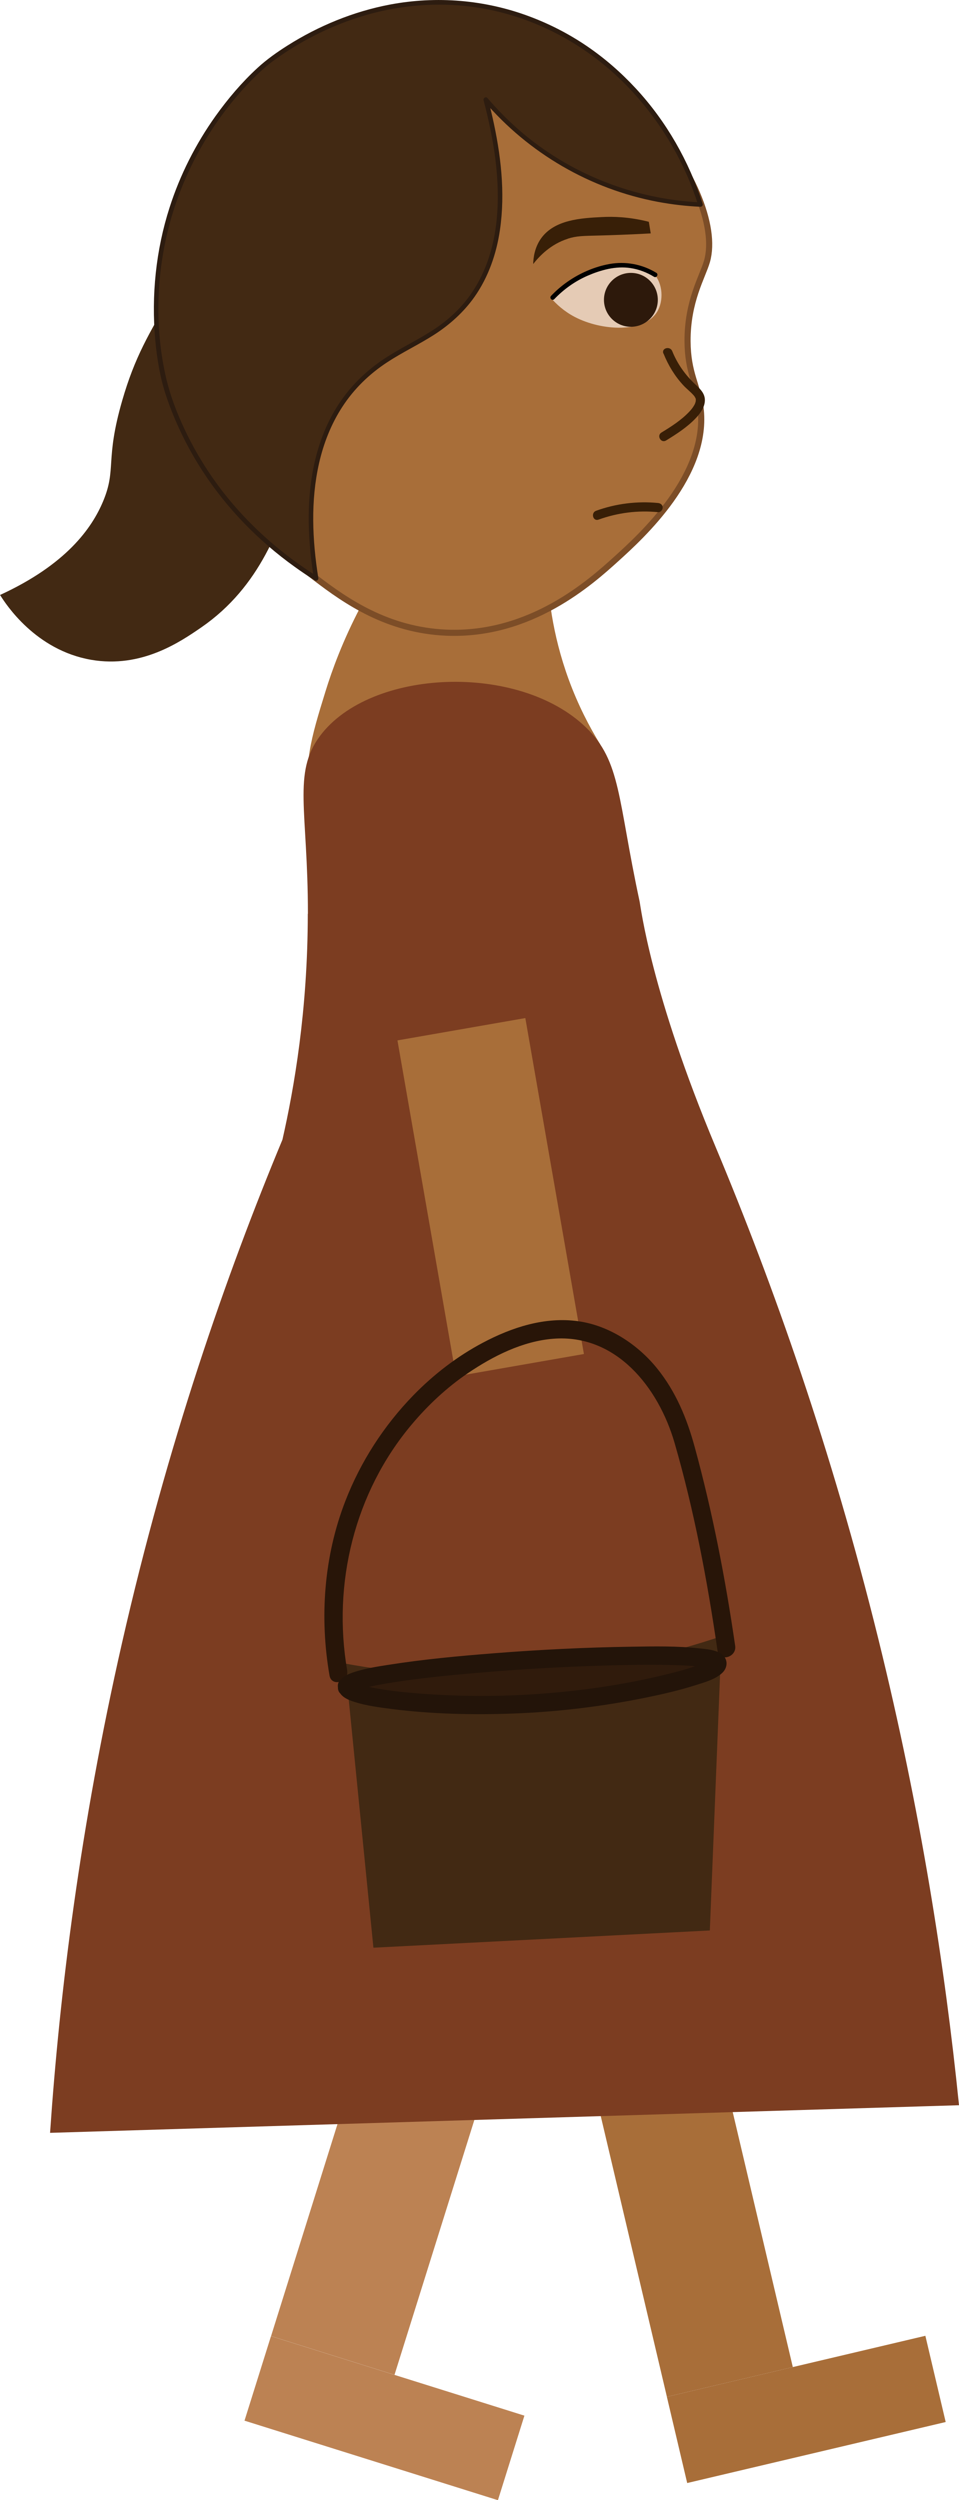 <?xml version="1.0" encoding="UTF-8"?><svg id="a" xmlns="http://www.w3.org/2000/svg" viewBox="0 0 157.07 409.16"><rect x="102.26" y="332.43" width="21.19" height="58.17" transform="translate(-79.96 35.55) rotate(-13.27)" style="fill:#a86e39;"/><path d="M59.05,99.31c-2.91,5.53-4.67,10.37-5.74,13.84-2.39,7.7-3.78,12.43-2.26,18.14.5,1.87,1.68,6.31,5.56,9.48,7.52,6.16,19.27,2.69,22.98,1.59,6.98-2.06,10.91-2.04,14.18-5.47,5.17-5.43,4.7-13.08,4.52-15.1-1.75-2.84-3.61-6.39-5.16-10.63-2.71-7.44-3.43-14.13-3.53-18.92-10.18,2.36-20.36,4.71-30.55,7.07Z" style="fill:#a86e39;"/><rect x="52.58" y="328.64" width="21.19" height="58.17" transform="translate(109.96 -2.51) rotate(17.41)" style="fill:#bc8253;"/><path d="M44.3,40.49c-4.18-2.27-8.9-.2-9.33,0-2.6,1.19-4.14,3.15-6.58,7.28-4,6.76-6.33,10.71-8.37,17.77-2.85,9.86-.9,11.14-3.12,16.47-1.86,4.46-6.08,10.39-16.89,15.36.92,1.48,5.79,9.03,14.92,10.61,8.25,1.43,14.61-2.95,18.02-5.29,9.79-6.74,13.05-16.8,15.56-24.52.57-1.74,4.96-15.81,1.08-29.55-1.06-3.75-2.49-6.61-5.29-8.13Z" style="fill:#422913;"/><path d="M115.79,42.78c-.73,2.53-3.21,6.5-3.18,13.06.03,5.23,1.63,7.15,2.11,10.77,1.48,11.06-9.74,21.2-13.78,24.86-4.12,3.73-13.99,12.64-27.81,12.07-9.66-.4-16.51-5.19-21.36-8.89-5.92-4.52-26.85-20.5-25.75-45.23C27.05,26.42,46.9,2.08,72.21,2.51c26.92.45,46.91,28.7,43.58,40.27Z" style="fill:#a86e39; stroke:#7c4d27; stroke-miterlimit:10;"/><path d="M51.77,94.66c-1.48-9.25-1.68-21.22,5.3-30.12,6.42-8.18,14.32-7.9,20.1-15.84,3.99-5.48,7.02-14.94,2.39-32.41,2.67,3.13,7.18,7.64,13.91,11.29,8.68,4.72,16.77,5.69,21.26,5.89C109.33,16.59,95.72,3.98,79.23,1.02c-18.29-3.29-32.17,6.67-35.42,9.17,0,0-20.48,15.86-18.03,45.22.4,4.76,1.72,9.07,1.72,9.07.97,2.87,2.29,6.01,4.1,9.26,6.07,10.88,14.55,17.39,20.16,20.91Z" style="fill:#422913;"/><path d="M52.13,94.56c-.98-6.18-1.27-12.61.13-18.76.74-3.25,1.97-6.39,3.79-9.19,1.91-2.95,4.42-5.39,7.35-7.31,2.49-1.64,5.2-2.91,7.71-4.52s4.84-3.69,6.61-6.2c2.27-3.23,3.59-7.03,4.16-10.92.91-6.17.14-12.49-1.23-18.53-.22-.98-.47-1.96-.72-2.94l-.63.36c7.29,8.53,17.4,14.41,28.43,16.48,2.31.43,4.65.71,7,.81.24.01.43-.25.36-.47-2.24-6.98-5.94-13.48-10.93-18.87s-10.76-9.3-17.39-11.79C79.47-.04,71.51-.7,63.85.75c-5.95,1.13-11.67,3.48-16.79,6.72-1.72,1.09-3.38,2.26-4.88,3.64-2.57,2.36-4.85,5.05-6.88,7.89-3.25,4.56-5.81,9.61-7.52,14.94-2.25,6.98-3.01,14.42-2.35,21.72.28,3.05.8,6.22,1.78,9.13,1.44,4.28,3.44,8.39,5.89,12.18,3.99,6.19,9.21,11.53,15.19,15.81,1.07.77,2.17,1.51,3.29,2.21.41.26.79-.39.38-.65-5.51-3.46-10.48-7.75-14.6-12.78-2.8-3.43-5.18-7.2-7.08-11.2-1.33-2.81-2.43-5.68-3.12-8.71-1.71-7.52-1.58-15.5.12-23.01,1.31-5.75,3.59-11.26,6.69-16.27,2.11-3.4,4.58-6.59,7.41-9.43.72-.72,1.46-1.42,2.23-2.08.52-.45.87-.7,1.47-1.13,4.09-2.95,8.65-5.27,13.45-6.83,7.38-2.39,15.3-2.83,22.86-1.04,6.81,1.61,13.15,4.94,18.44,9.51s9.7,10.58,12.6,17.11c.74,1.67,1.38,3.38,1.94,5.11l.36-.47c-10.91-.51-21.51-4.69-29.75-11.87-1.84-1.61-3.56-3.35-5.15-5.21-.25-.3-.72.02-.63.36,1.68,6.39,2.81,13.1,2.13,19.71-.42,4.09-1.63,8.13-3.91,11.58-1.63,2.48-3.78,4.52-6.25,6.16s-5.23,2.94-7.77,4.56c-2.82,1.8-5.3,4.04-7.26,6.76s-3.28,5.64-4.17,8.77c-1.73,6.08-1.68,12.56-.85,18.78.09.68.19,1.37.3,2.05.08.48.8.27.72-.2Z" style="fill:#2d1c10;"/><path d="M50.41,149.54c0,15.82-2.26,28.65-4.15,36.97-9.22,22.13-18.85,49.77-26.28,82.38-6.84,30.03-10.22,57.25-11.78,80.16,49.62-1.51,99.25-3.01,148.87-4.52-2.28-22.55-6.3-48.33-13.22-76.35-7.65-30.96-17.18-57.9-26.62-80.42-10.63-25.33-12.28-39.33-12.47-40.23-3.62-16.8-3.01-22.89-8.77-28.47-11.05-10.69-35.34-9.64-43.57,1.37-4.55,6.08-1.98,12.24-1.99,29.13Z" style="fill:#7c3d21;"/><rect x="41.19" y="388.49" width="43.5" height="14.5" transform="translate(121.32 -.7) rotate(17.41)" style="fill:#bc8253;"/><rect x="110.3" y="387.07" width="43.5" height="14.5" transform="translate(-86.98 40.83) rotate(-13.27)" style="fill:#a86e39;"/><path d="M92.98,39.07c1.44-.47,2.51-.46,5.27-.53,1.93-.05,4.78-.15,8.33-.34-.1-.63-.21-1.27-.31-1.9-3.24-.83-5.92-.87-7.64-.78-3.4.17-7.81.4-10.02,3.51-1.06,1.5-1.26,3.17-1.28,4.18,1.08-1.38,2.91-3.25,5.65-4.13Z" style="fill:#381f07;"/><path d="M90.31,48.85c1.41-1.32,3.97-3.35,7.68-4.42,2.45-.71,6.91-2,9.12.39,1.45,1.57,1.63,4.4.51,6.22-2.15,3.5-9.08,3.12-13.46.84-1.81-.94-3.06-2.14-3.85-3.03Z" style="fill:#e5cbb5;"/><circle cx="103.33" cy="49.07" r="4.41" style="fill:#2d190b;"/><path d="M90.78,48.96c1.54-1.61,3.37-2.92,5.42-3.82,2.21-.96,4.65-1.64,7.07-1.27,1.37.21,2.67.7,3.85,1.43.41.25.79-.4.38-.65-2.31-1.41-5.03-1.92-7.7-1.44-2.43.44-4.85,1.49-6.87,2.91-.97.68-1.87,1.45-2.68,2.31-.33.35.2.88.53.53h0Z"/><path d="M98.03,85.04c3.13-1.13,6.44-1.55,9.76-1.22.4.04.75-.37.75-.75,0-.44-.35-.71-.75-.75-3.43-.34-6.92.1-10.16,1.27-.9.33-.51,1.78.4,1.45h0Z" style="fill:#381f07;"/><path d="M108.67,57.85c.78,1.94,1.87,3.74,3.31,5.27.52.55,1.14,1.02,1.64,1.59.14.16.23.31.31.5.1.24.02.04.03.12,0,.06,0,.13,0,.2,0,.04-.03.26,0,.07-.01.09-.03.17-.06.26-.07.2-.05.19-.16.39-.23.42-.52.79-.85,1.13-1.3,1.38-2.95,2.43-4.56,3.41-.82.5-.07,1.8.76,1.3,1.71-1.05,3.47-2.18,4.86-3.65.71-.75,1.4-1.67,1.49-2.74.11-1.22-.71-2.01-1.54-2.78-1.65-1.53-2.96-3.37-3.8-5.46-.36-.88-1.81-.5-1.45.4h0Z" style="fill:#381f07;"/><rect x="69.75" y="168.01" width="21.26" height="55.81" transform="translate(-32.5 16.75) rotate(-9.9)" style="fill:#a86e39;"/><path d="M56.53,272.25c1.54,15.5,3.09,31,4.63,46.5,18.37-.94,36.73-1.88,55.1-2.82.64-16.05,1.29-32.1,1.93-48.16-7.37,2.49-17.14,5.02-28.81,6.04-13.28,1.15-24.58-.04-32.86-1.56Z" style="fill:#422913;"/><path d="M56.87,273.41c-2.46-14.24,1.21-29.17,10.54-40.26,2.69-3.2,5.77-6.08,9.23-8.43,4.12-2.79,8.96-5.24,13.99-5.63,10.31-.8,17.23,8,19.85,17.03,3.22,11.12,5.38,22.59,7.04,34.03.28,1.9,3.17,1.09,2.89-.8-1.59-10.95-3.7-21.84-6.62-32.51-1.28-4.7-3.09-9.09-6.18-12.91s-7.74-6.97-12.86-7.7c-5.47-.78-10.89.98-15.68,3.52-4.21,2.23-8.05,5.19-11.38,8.61-4.82,4.96-8.63,10.85-11.13,17.3-3.51,9.05-4.24,19.02-2.59,28.55.33,1.9,3.22,1.09,2.89-.8h0Z" style="fill:#281508;"/><path d="M56.84,276.07c.03,1.81,16.38,3.81,32.55,2.54,14.16-1.12,28.31-4.75,28.13-6.41-.23-2.09-23.23-.97-26.26-.82-12.74.62-34.46,2.6-34.42,4.69Z" style="fill:#301b0c;"/><path d="M55.34,276.07c.16,1.52,1.51,2.08,2.81,2.49,1.93.6,3.96.86,5.96,1.12,6.59.84,13.29.99,19.92.75,7.3-.27,14.6-1.15,21.76-2.61,2.7-.55,5.4-1.17,8.03-2,1.47-.47,3.32-.95,4.48-2.05,1-.95.94-2.44-.27-3.18-.97-.6-2.3-.7-3.4-.82-3.7-.41-7.47-.34-11.18-.28-7.51.11-15.02.48-22.5,1.07-5.78.45-11.56.99-17.29,1.89-1.85.29-3.74.58-5.53,1.15-1.25.4-2.69.98-2.78,2.48-.12,1.93,2.88,1.92,3,0-.02.36-.18.47-.31.77,0,0,.1-.09.1-.1,0,.12-.32.2-.02.05.08-.04.15-.09.23-.12.22-.08-.35.14.03-.01.11-.04.22-.08.33-.12.31-.1.62-.19.93-.28,1.54-.41,3.11-.68,4.68-.93,4.52-.71,9.08-1.16,13.64-1.55,6.93-.6,13.88-1,20.83-1.21,3.63-.11,7.27-.18,10.91-.1,1.55.03,3.11.09,4.66.25.55.06.76.07,1.38.21.19.04.38.09.57.15.31.09-.02-.18.17.07-.18-.24-.55-.53-.41-1.23,0-.05.23-.44.24-.41.04.09-.39.21,0,.04-.51.23-.97.55-1.5.76-1.93.77-3.98,1.29-6,1.78-6.05,1.46-12.24,2.42-18.44,2.95-7.17.62-14.41.66-21.58.11-2.59-.2-5.18-.46-7.73-.96-.82-.16-1.64-.35-2.44-.62-.34-.12-.15-.14-.53-.23-.05-.01-.13-.11-.17-.11.22-.02.39.57.42.85-.21-1.9-3.21-1.92-3,0Z" style="fill:#231409;"/></svg>